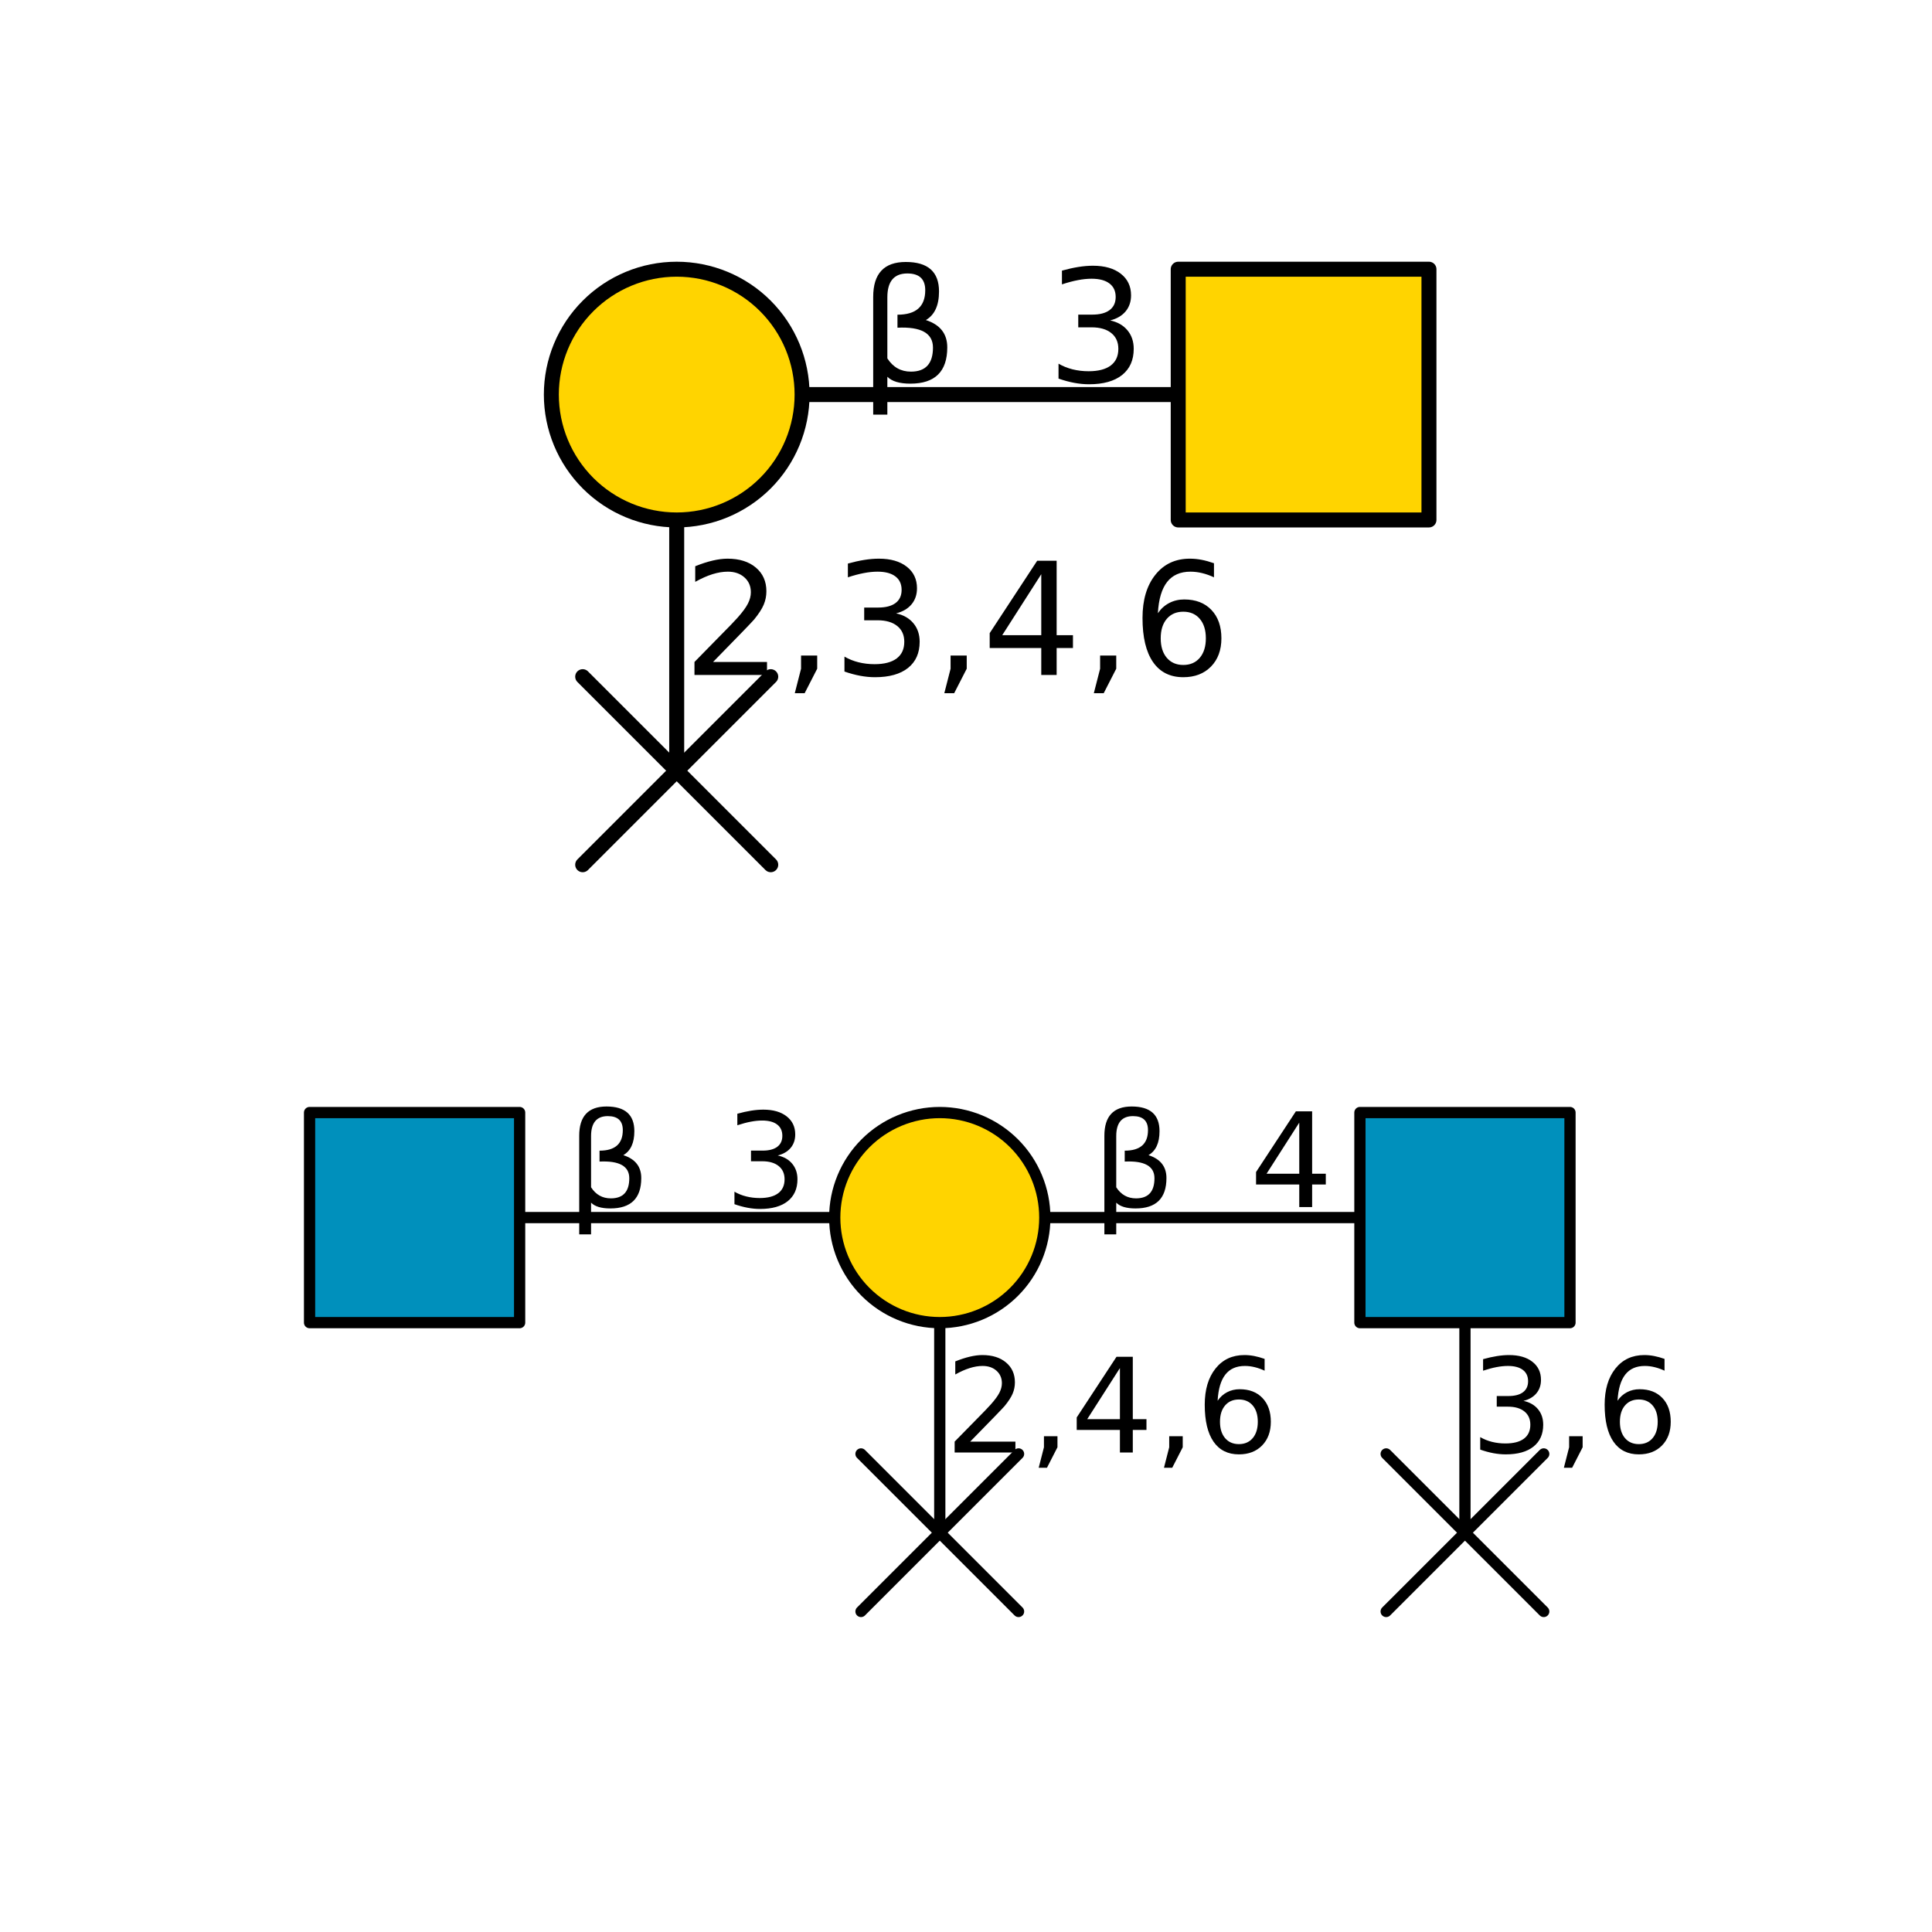<?xml version="1.0" encoding="utf-8" standalone="no"?>
<!DOCTYPE svg PUBLIC "-//W3C//DTD SVG 1.1//EN"
  "http://www.w3.org/Graphics/SVG/1.1/DTD/svg11.dtd">
<!-- Created with matplotlib (http://matplotlib.org/) -->
<svg height="144pt" version="1.1" viewBox="0 0 144 144" width="144pt" xmlns="http://www.w3.org/2000/svg" xmlns:xlink="http://www.w3.org/1999/xlink">
 <defs>
  <style type="text/css">
*{stroke-linecap:butt;stroke-linejoin:round;}
  </style>
 </defs>
 <g id="figure_1">
  <g id="patch_1">
   <path d="M 0 144 
L 144 144 
L 144 0 
L 0 0 
z
" style="fill:#ffffff;"/>
  </g>
  <g id="axes_1">
   <g id="line2d_1">
    <path clip-path="url(#p5530ee03e5)" d="M 97.162 29.409 
L 50.438 29.409 
" style="fill:none;stroke:#000000;stroke-linecap:square;stroke-width:1.116;"/>
   </g>
   <g id="line2d_2">
    <path clip-path="url(#p5530ee03e5)" d="M 50.438 29.409 
L 50.438 57.443 
" style="fill:none;stroke:#000000;stroke-linecap:square;stroke-width:1.116;"/>
   </g>
   <g id="patch_2">
    <path clip-path="url(#p5530ee03e5)" d="M 66.138 28.081 
L 66.138 30.904 
L 65.083 30.904 
L 65.083 22.127 
Q 65.083 19.526 67.512 19.526 
Q 69.989 19.526 69.989 21.722 
Q 69.989 23.284 69.007 23.855 
Q 70.604 24.368 70.604 25.891 
Q 70.604 28.595 67.856 28.595 
Q 66.645 28.595 66.138 28.081 
z
M 66.138 26.712 
Q 66.771 27.699 67.896 27.699 
Q 69.538 27.699 69.538 25.909 
Q 69.538 24.299 66.892 24.425 
L 66.892 23.456 
Q 68.962 23.456 68.962 21.631 
Q 68.962 20.382 67.627 20.382 
Q 66.138 20.382 66.138 22.162 
z
"/>
   </g>
   <g id="patch_3">
    <path clip-path="url(#p5530ee03e5)" d="M 82.745 23.883 
Q 83.572 24.06 84.035 24.62 
Q 84.501 25.179 84.501 26 
Q 84.501 27.259 83.634 27.951 
Q 82.767 28.641 81.17 28.641 
Q 80.635 28.641 80.068 28.535 
Q 79.5 28.429 78.896 28.218 
L 78.896 27.106 
Q 79.374 27.385 79.943 27.528 
Q 80.515 27.67 81.137 27.67 
Q 82.219 27.67 82.787 27.243 
Q 83.355 26.816 83.355 26 
Q 83.355 25.246 82.827 24.823 
Q 82.3 24.398 81.36 24.398 
L 80.367 24.398 
L 80.367 23.45 
L 81.405 23.45 
Q 82.254 23.45 82.705 23.111 
Q 83.156 22.771 83.156 22.133 
Q 83.156 21.477 82.69 21.127 
Q 82.227 20.775 81.36 20.775 
Q 80.885 20.775 80.343 20.879 
Q 79.801 20.981 79.151 21.196 
L 79.151 20.171 
Q 79.808 19.988 80.381 19.897 
Q 80.955 19.806 81.462 19.806 
Q 82.774 19.806 83.537 20.402 
Q 84.302 20.997 84.302 22.012 
Q 84.302 22.72 83.897 23.208 
Q 83.491 23.695 82.745 23.883 
z
"/>
   </g>
   <g id="patch_4">
    <path clip-path="url(#p5530ee03e5)" d="M 53.147 49.34 
L 57.168 49.34 
L 57.168 50.309 
L 51.762 50.309 
L 51.762 49.34 
Q 52.417 48.661 53.548 47.518 
Q 54.682 46.374 54.972 46.042 
Q 55.525 45.421 55.744 44.991 
Q 55.965 44.56 55.965 44.144 
Q 55.965 43.465 55.488 43.038 
Q 55.012 42.609 54.247 42.609 
Q 53.705 42.609 53.103 42.797 
Q 52.503 42.985 51.818 43.368 
L 51.818 42.204 
Q 52.513 41.924 53.118 41.782 
Q 53.724 41.64 54.225 41.64 
Q 55.549 41.64 56.335 42.302 
Q 57.122 42.963 57.122 44.069 
Q 57.122 44.594 56.925 45.065 
Q 56.73 45.534 56.209 46.173 
Q 56.067 46.339 55.302 47.13 
Q 54.539 47.92 53.147 49.34 
z
M 59.706 48.86 
L 60.909 48.86 
L 60.909 49.842 
L 59.974 51.667 
L 59.239 51.667 
L 59.706 49.842 
z
M 66.79 45.717 
Q 67.617 45.894 68.08 46.454 
Q 68.546 47.013 68.546 47.834 
Q 68.546 49.093 67.679 49.785 
Q 66.812 50.475 65.215 50.475 
Q 64.68 50.475 64.113 50.369 
Q 63.545 50.263 62.941 50.052 
L 62.941 48.94 
Q 63.419 49.219 63.989 49.362 
Q 64.56 49.504 65.182 49.504 
Q 66.264 49.504 66.832 49.077 
Q 67.4 48.65 67.4 47.834 
Q 67.4 47.08 66.872 46.657 
Q 66.345 46.232 65.405 46.232 
L 64.412 46.232 
L 64.412 45.284 
L 65.45 45.284 
Q 66.299 45.284 66.75 44.945 
Q 67.201 44.605 67.201 43.967 
Q 67.201 43.311 66.735 42.961 
Q 66.272 42.609 65.405 42.609 
Q 64.93 42.609 64.388 42.713 
Q 63.846 42.815 63.196 43.03 
L 63.196 42.005 
Q 63.853 41.822 64.427 41.731 
Q 65 41.64 65.507 41.64 
Q 66.819 41.64 67.582 42.236 
Q 68.347 42.831 68.347 43.846 
Q 68.347 44.554 67.942 45.042 
Q 67.537 45.529 66.79 45.717 
z
M 70.851 48.86 
L 72.054 48.86 
L 72.054 49.842 
L 71.119 51.667 
L 70.384 51.667 
L 70.851 49.842 
z
M 77.61 42.797 
L 74.701 47.343 
L 77.61 47.343 
z
M 77.307 41.793 
L 78.756 41.793 
L 78.756 47.343 
L 79.972 47.343 
L 79.972 48.301 
L 78.756 48.301 
L 78.756 50.309 
L 77.61 50.309 
L 77.61 48.301 
L 73.766 48.301 
L 73.766 47.19 
z
M 81.996 48.86 
L 83.198 48.86 
L 83.198 49.842 
L 82.264 51.667 
L 81.528 51.667 
L 81.996 49.842 
z
M 88.196 45.593 
Q 87.421 45.593 86.966 46.124 
Q 86.513 46.653 86.513 47.577 
Q 86.513 48.495 86.966 49.03 
Q 87.421 49.562 88.196 49.562 
Q 88.972 49.562 89.424 49.03 
Q 89.877 48.495 89.877 47.577 
Q 89.877 46.653 89.424 46.124 
Q 88.972 45.593 88.196 45.593 
z
M 90.483 41.981 
L 90.483 43.03 
Q 90.049 42.826 89.607 42.718 
Q 89.165 42.609 88.731 42.609 
Q 87.59 42.609 86.988 43.379 
Q 86.387 44.149 86.302 45.706 
Q 86.638 45.21 87.145 44.945 
Q 87.654 44.68 88.264 44.68 
Q 89.547 44.68 90.291 45.46 
Q 91.036 46.237 91.036 47.577 
Q 91.036 48.889 90.26 49.683 
Q 89.485 50.475 88.196 50.475 
Q 86.718 50.475 85.937 49.343 
Q 85.156 48.21 85.156 46.06 
Q 85.156 44.041 86.114 42.841 
Q 87.072 41.64 88.685 41.64 
Q 89.12 41.64 89.561 41.725 
Q 90.003 41.811 90.483 41.981 
z
"/>
   </g>
   <g id="patch_5">
    <path clip-path="url(#p5530ee03e5)" d="M 106.506 20.065 
L 106.506 38.754 
L 87.817 38.754 
L 87.817 20.065 
L 106.506 20.065 
z
" style="fill:#ffd400;stroke:#000000;stroke-linejoin:miter;stroke-width:1.116;"/>
   </g>
   <g id="patch_6">
    <path clip-path="url(#p5530ee03e5)" d="M 50.438 38.754 
C 52.917 38.754 55.294 37.769 57.046 36.017 
C 58.798 34.265 59.783 31.888 59.783 29.409 
C 59.783 26.931 58.798 24.554 57.046 22.802 
C 55.294 21.049 52.917 20.065 50.438 20.065 
C 47.96 20.065 45.583 21.049 43.831 22.802 
C 42.078 24.554 41.094 26.931 41.094 29.409 
C 41.094 31.888 42.078 34.265 43.831 36.017 
C 45.583 37.769 47.96 38.754 50.438 38.754 
z
" style="fill:#ffd400;stroke:#000000;stroke-linejoin:miter;stroke-width:1.116;"/>
   </g>
   <g id="patch_7">
    <path clip-path="url(#p5530ee03e5)" d="M 57.447 50.435 
L 43.43 64.452 
z
" style="fill:#ffffff;stroke:#000000;stroke-linejoin:miter;stroke-width:1.116;"/>
   </g>
   <g id="patch_8">
    <path clip-path="url(#p5530ee03e5)" d="M 43.43 50.435 
L 57.447 64.452 
z
" style="fill:#ffffff;stroke:#000000;stroke-linejoin:miter;stroke-width:1.116;"/>
   </g>
  </g>
  <g id="axes_2">
   <g id="line2d_3">
    <path clip-path="url(#p6a1234f9b4)" d="M 109.189 90.752 
L 70.045 90.752 
" style="fill:none;stroke:#000000;stroke-linecap:square;stroke-width:0.837;"/>
   </g>
   <g id="line2d_4">
    <path clip-path="url(#p6a1234f9b4)" d="M 109.189 90.752 
L 109.189 114.238 
" style="fill:none;stroke:#000000;stroke-linecap:square;stroke-width:0.837;"/>
   </g>
   <g id="line2d_5">
    <path clip-path="url(#p6a1234f9b4)" d="M 70.045 90.752 
L 30.901 90.752 
" style="fill:none;stroke:#000000;stroke-linecap:square;stroke-width:0.837;"/>
   </g>
   <g id="line2d_6">
    <path clip-path="url(#p6a1234f9b4)" d="M 70.045 90.752 
L 70.045 114.238 
" style="fill:none;stroke:#000000;stroke-linecap:square;stroke-width:0.837;"/>
   </g>
   <g id="patch_9">
    <path clip-path="url(#p6a1234f9b4)" d="M 83.198 89.639 
L 83.198 92.004 
L 82.314 92.004 
L 82.314 84.651 
Q 82.314 82.472 84.35 82.472 
Q 86.424 82.472 86.424 84.312 
Q 86.424 85.62 85.602 86.099 
Q 86.94 86.529 86.94 87.804 
Q 86.94 90.07 84.637 90.07 
Q 83.623 90.07 83.198 89.639 
z
M 83.198 88.492 
Q 83.729 89.319 84.671 89.319 
Q 86.047 89.319 86.047 87.819 
Q 86.047 86.471 83.83 86.576 
L 83.83 85.764 
Q 85.564 85.764 85.564 84.235 
Q 85.564 83.189 84.446 83.189 
Q 83.198 83.189 83.198 84.68 
z
"/>
   </g>
   <g id="patch_10">
    <path clip-path="url(#p6a1234f9b4)" d="M 96.839 83.675 
L 94.401 87.484 
L 96.839 87.484 
z
M 96.585 82.834 
L 97.799 82.834 
L 97.799 87.484 
L 98.817 87.484 
L 98.817 88.287 
L 97.799 88.287 
L 97.799 89.969 
L 96.839 89.969 
L 96.839 88.287 
L 93.619 88.287 
L 93.619 87.356 
z
"/>
   </g>
   <g id="patch_11">
    <path clip-path="url(#p6a1234f9b4)" d="M 113.551 104.414 
Q 114.244 104.562 114.632 105.032 
Q 115.022 105.5 115.022 106.188 
Q 115.022 107.243 114.296 107.822 
Q 113.57 108.4 112.232 108.4 
Q 111.784 108.4 111.308 108.312 
Q 110.833 108.223 110.327 108.045 
L 110.327 107.114 
Q 110.727 107.348 111.204 107.468 
Q 111.683 107.587 112.204 107.587 
Q 113.111 107.587 113.587 107.229 
Q 114.062 106.871 114.062 106.188 
Q 114.062 105.556 113.62 105.201 
Q 113.178 104.845 112.391 104.845 
L 111.559 104.845 
L 111.559 104.052 
L 112.429 104.052 
Q 113.14 104.052 113.518 103.767 
Q 113.895 103.483 113.895 102.948 
Q 113.895 102.399 113.505 102.105 
Q 113.117 101.81 112.391 101.81 
Q 111.993 101.81 111.539 101.897 
Q 111.085 101.983 110.541 102.163 
L 110.541 101.304 
Q 111.091 101.151 111.571 101.075 
Q 112.051 100.998 112.476 100.998 
Q 113.576 100.998 114.215 101.498 
Q 114.856 101.997 114.856 102.847 
Q 114.856 103.44 114.516 103.848 
Q 114.177 104.257 113.551 104.414 
z
M 116.953 107.047 
L 117.961 107.047 
L 117.961 107.87 
L 117.178 109.399 
L 116.562 109.399 
L 116.953 107.87 
z
M 122.148 104.31 
Q 121.498 104.31 121.117 104.755 
Q 120.738 105.198 120.738 105.972 
Q 120.738 106.741 121.117 107.189 
Q 121.498 107.636 122.148 107.636 
Q 122.798 107.636 123.177 107.189 
Q 123.556 106.741 123.556 105.972 
Q 123.556 105.198 123.177 104.755 
Q 122.798 104.31 122.148 104.31 
z
M 124.064 101.284 
L 124.064 102.163 
Q 123.7 101.992 123.33 101.902 
Q 122.96 101.81 122.596 101.81 
Q 121.64 101.81 121.136 102.455 
Q 120.633 103.101 120.561 104.405 
Q 120.842 103.989 121.267 103.767 
Q 121.694 103.545 122.205 103.545 
Q 123.28 103.545 123.903 104.198 
Q 124.527 104.85 124.527 105.972 
Q 124.527 107.071 123.877 107.737 
Q 123.228 108.4 122.148 108.4 
Q 120.91 108.4 120.255 107.452 
Q 119.601 106.503 119.601 104.701 
Q 119.601 103.01 120.403 102.004 
Q 121.206 100.998 122.558 100.998 
Q 122.922 100.998 123.292 101.07 
Q 123.662 101.142 124.064 101.284 
z
"/>
   </g>
   <g id="patch_12">
    <path clip-path="url(#p6a1234f9b4)" d="M 44.054 89.639 
L 44.054 92.004 
L 43.171 92.004 
L 43.171 84.651 
Q 43.171 82.472 45.206 82.472 
Q 47.281 82.472 47.281 84.312 
Q 47.281 85.62 46.458 86.099 
Q 47.796 86.529 47.796 87.804 
Q 47.796 90.07 45.493 90.07 
Q 44.479 90.07 44.054 89.639 
z
M 44.054 88.492 
Q 44.585 89.319 45.527 89.319 
Q 46.903 89.319 46.903 87.819 
Q 46.903 86.471 44.686 86.576 
L 44.686 85.764 
Q 46.42 85.764 46.42 84.235 
Q 46.42 83.189 45.302 83.189 
Q 44.054 83.189 44.054 84.68 
z
"/>
   </g>
   <g id="patch_13">
    <path clip-path="url(#p6a1234f9b4)" d="M 57.967 86.122 
Q 58.66 86.27 59.048 86.74 
Q 59.438 87.208 59.438 87.896 
Q 59.438 88.951 58.712 89.53 
Q 57.986 90.108 56.648 90.108 
Q 56.2 90.108 55.724 90.019 
Q 55.249 89.931 54.742 89.753 
L 54.742 88.822 
Q 55.143 89.056 55.62 89.175 
Q 56.099 89.295 56.62 89.295 
Q 57.527 89.295 58.002 88.937 
Q 58.478 88.579 58.478 87.896 
Q 58.478 87.264 58.036 86.909 
Q 57.594 86.553 56.807 86.553 
L 55.975 86.553 
L 55.975 85.76 
L 56.845 85.76 
Q 57.556 85.76 57.934 85.475 
Q 58.311 85.191 58.311 84.656 
Q 58.311 84.107 57.921 83.813 
Q 57.533 83.518 56.807 83.518 
Q 56.409 83.518 55.955 83.605 
Q 55.501 83.691 54.957 83.871 
L 54.957 83.012 
Q 55.507 82.859 55.987 82.782 
Q 56.467 82.706 56.892 82.706 
Q 57.992 82.706 58.631 83.206 
Q 59.272 83.705 59.272 84.555 
Q 59.272 85.148 58.932 85.556 
Q 58.593 85.964 57.967 86.122 
z
"/>
   </g>
   <g id="patch_14">
    <path clip-path="url(#p6a1234f9b4)" d="M 72.314 107.449 
L 75.683 107.449 
L 75.683 108.261 
L 71.154 108.261 
L 71.154 107.449 
Q 71.703 106.88 72.651 105.923 
Q 73.6 104.964 73.843 104.686 
Q 74.307 104.166 74.49 103.805 
Q 74.675 103.445 74.675 103.096 
Q 74.675 102.527 74.276 102.169 
Q 73.877 101.81 73.236 101.81 
Q 72.782 101.81 72.278 101.968 
Q 71.775 102.125 71.201 102.446 
L 71.201 101.471 
Q 71.784 101.237 72.29 101.117 
Q 72.798 100.998 73.218 100.998 
Q 74.327 100.998 74.986 101.553 
Q 75.645 102.107 75.645 103.033 
Q 75.645 103.474 75.479 103.868 
Q 75.316 104.261 74.88 104.796 
Q 74.761 104.935 74.12 105.597 
Q 73.481 106.26 72.314 107.449 
z
M 77.81 107.047 
L 78.817 107.047 
L 78.817 107.87 
L 78.034 109.399 
L 77.418 109.399 
L 77.81 107.87 
z
M 83.472 101.968 
L 81.035 105.776 
L 83.472 105.776 
z
M 83.218 101.127 
L 84.432 101.127 
L 84.432 105.776 
L 85.451 105.776 
L 85.451 106.579 
L 84.432 106.579 
L 84.432 108.261 
L 83.472 108.261 
L 83.472 106.579 
L 80.252 106.579 
L 80.252 105.648 
z
M 87.146 107.047 
L 88.154 107.047 
L 88.154 107.87 
L 87.371 109.399 
L 86.755 109.399 
L 87.146 107.87 
z
M 92.341 104.31 
Q 91.691 104.31 91.311 104.755 
Q 90.931 105.198 90.931 105.972 
Q 90.931 106.741 91.311 107.189 
Q 91.691 107.636 92.341 107.636 
Q 92.991 107.636 93.37 107.189 
Q 93.749 106.741 93.749 105.972 
Q 93.749 105.198 93.37 104.755 
Q 92.991 104.31 92.341 104.31 
z
M 94.257 101.284 
L 94.257 102.163 
Q 93.893 101.992 93.523 101.902 
Q 93.153 101.81 92.789 101.81 
Q 91.833 101.81 91.329 102.455 
Q 90.826 103.101 90.754 104.405 
Q 91.035 103.989 91.46 103.767 
Q 91.887 103.545 92.398 103.545 
Q 93.473 103.545 94.096 104.198 
Q 94.72 104.85 94.72 105.972 
Q 94.72 107.071 94.07 107.737 
Q 93.421 108.4 92.341 108.4 
Q 91.103 108.4 90.448 107.452 
Q 89.794 106.503 89.794 104.701 
Q 89.794 103.01 90.596 102.004 
Q 91.399 100.998 92.751 100.998 
Q 93.115 100.998 93.485 101.07 
Q 93.855 101.142 94.257 101.284 
z
"/>
   </g>
   <g id="patch_15">
    <path clip-path="url(#p6a1234f9b4)" d="M 117.018 82.923 
L 117.018 98.581 
L 101.36 98.581 
L 101.36 82.923 
L 117.018 82.923 
z
" style="fill:#0090bc;stroke:#000000;stroke-linejoin:miter;stroke-width:0.837;"/>
   </g>
   <g id="patch_16">
    <path clip-path="url(#p6a1234f9b4)" d="M 70.045 98.581 
C 72.121 98.581 74.113 97.756 75.581 96.288 
C 77.049 94.82 77.874 92.828 77.874 90.752 
C 77.874 88.676 77.049 86.684 75.581 85.216 
C 74.113 83.748 72.121 82.923 70.045 82.923 
C 67.969 82.923 65.978 83.748 64.509 85.216 
C 63.041 86.684 62.216 88.676 62.216 90.752 
C 62.216 92.828 63.041 94.82 64.509 96.288 
C 65.978 97.756 67.969 98.581 70.045 98.581 
z
" style="fill:#ffd400;stroke:#000000;stroke-linejoin:miter;stroke-width:0.837;"/>
   </g>
   <g id="patch_17">
    <path clip-path="url(#p6a1234f9b4)" d="M 115.061 108.367 
L 103.317 120.11 
z
" style="fill:#ffffff;stroke:#000000;stroke-linejoin:miter;stroke-width:0.837;"/>
   </g>
   <g id="patch_18">
    <path clip-path="url(#p6a1234f9b4)" d="M 103.317 108.367 
L 115.061 120.11 
z
" style="fill:#ffffff;stroke:#000000;stroke-linejoin:miter;stroke-width:0.837;"/>
   </g>
   <g id="patch_19">
    <path clip-path="url(#p6a1234f9b4)" d="M 38.73 82.923 
L 38.73 98.581 
L 23.073 98.581 
L 23.073 82.923 
L 38.73 82.923 
z
" style="fill:#0090bc;stroke:#000000;stroke-linejoin:miter;stroke-width:0.837;"/>
   </g>
   <g id="patch_20">
    <path clip-path="url(#p6a1234f9b4)" d="M 75.917 108.367 
L 64.174 120.11 
z
" style="fill:#ffffff;stroke:#000000;stroke-linejoin:miter;stroke-width:0.837;"/>
   </g>
   <g id="patch_21">
    <path clip-path="url(#p6a1234f9b4)" d="M 64.174 108.367 
L 75.917 120.11 
z
" style="fill:#ffffff;stroke:#000000;stroke-linejoin:miter;stroke-width:0.837;"/>
   </g>
  </g>
 </g>
 <defs>
  <clipPath id="p5530ee03e5">
   <rect height="49.418" width="71.954" x="37.823" y="17.28"/>
  </clipPath>
  <clipPath id="p6a1234f9b4">
   <rect height="41.401" width="111.6" x="18" y="80.59"/>
  </clipPath>
 </defs>
</svg>
